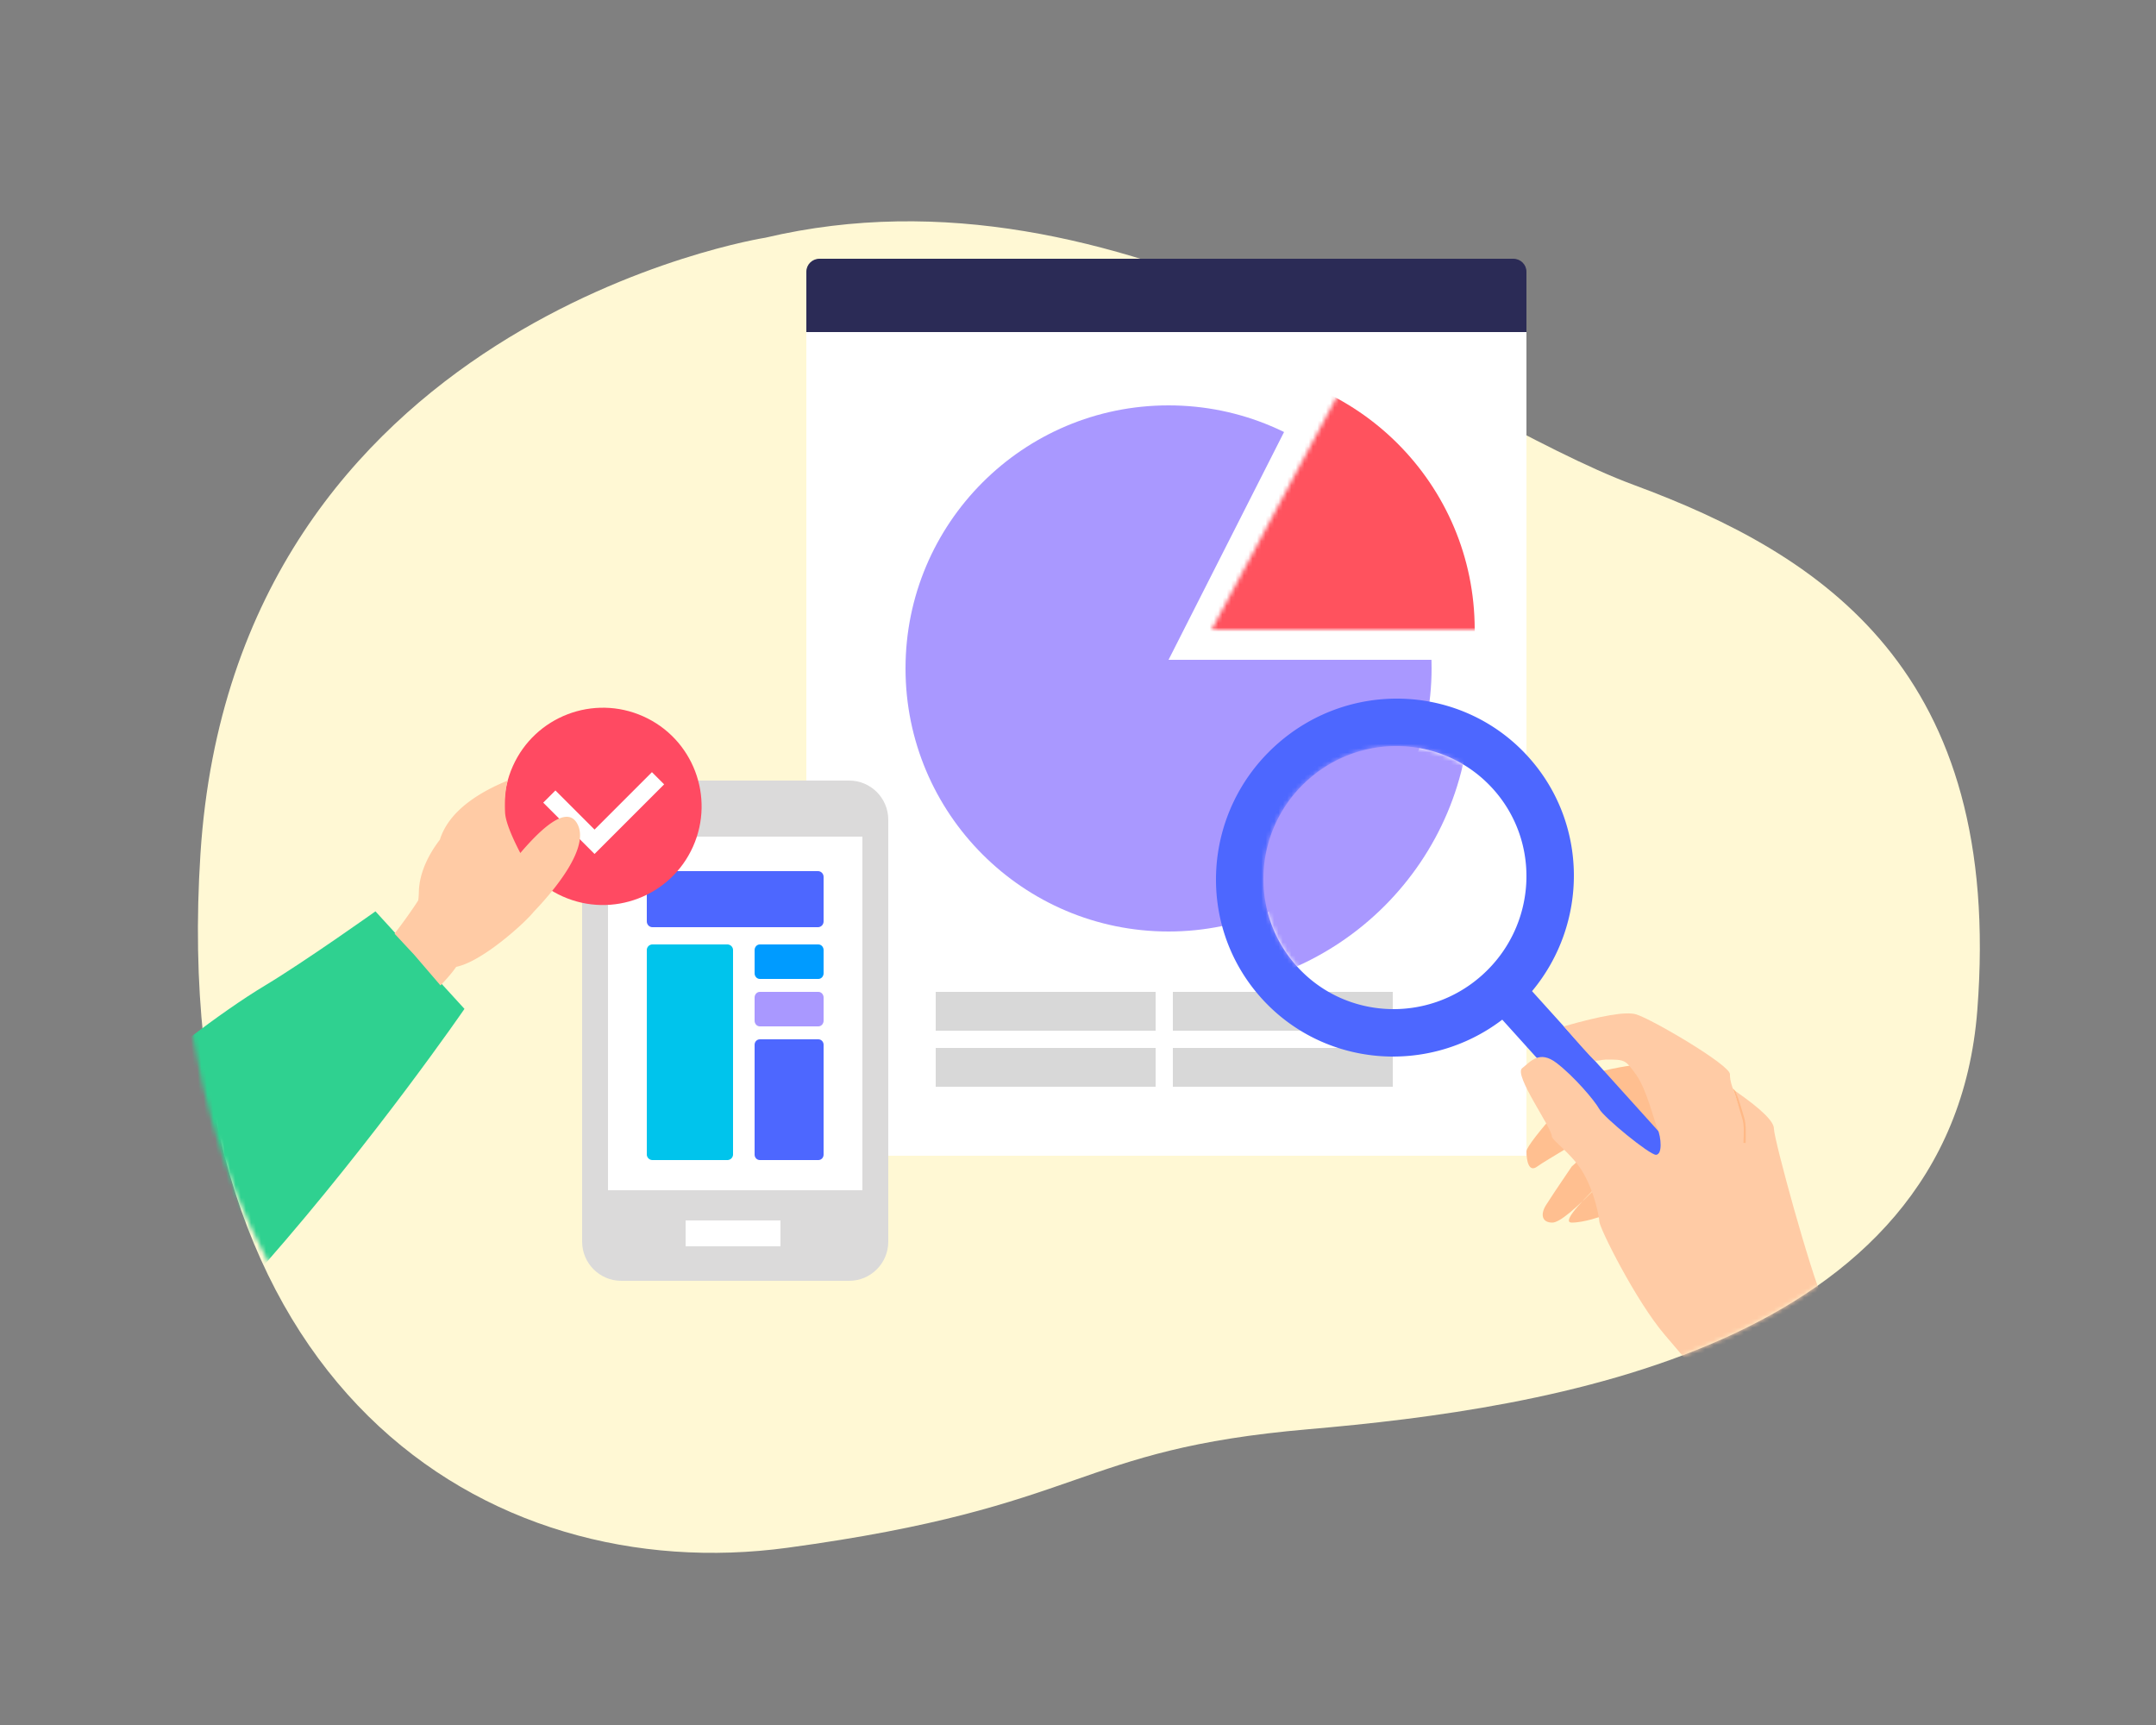 <svg xmlns="http://www.w3.org/2000/svg" xmlns:xlink="http://www.w3.org/1999/xlink" width="500" height="400" viewBox="0 0 500 400">
    <rect x="0" y="0" width="500" height="400" fill="#808080" stroke="none"/>
    <defs>
        <path id="a" d="M46.485 198c-7.962 123.693 66.385 170.373 136.179 160.895 69.794-9.479 66.047-22.748 120.85-27.487 54.805-4.74 148.957-18.483 155.046-97.153 6.09-78.67-36.068-105.684-79.63-121.797-43.563-16.114-118.978-76.775-201.419-57.344 0 0-123.063 19.194-131.026 142.886z"/>
        <path id="c" d="M10.263 7.897C-2.339 19.206-3.495 38.493 7.681 50.977c11.177 12.484 30.454 13.436 43.056 2.126 12.602-11.309 13.758-30.596 2.582-43.08C42.143-2.461 22.866-3.413 10.263 7.897"/>
        <path id="e" d="M.588 146.683c-7.963 123.693 66.385 170.374 136.178 160.895 69.794-9.478 66.047-22.748 120.851-27.487 54.805-4.74 148.956-18.483 155.046-97.153 6.09-78.67-36.068-105.684-79.63-121.797-43.563-16.113-118.978-76.775-201.42-57.344 0 0-123.062 19.194-131.025 142.886z"/>
        <path id="g" d="M42.5 0H82l1 79H0z"/>
    </defs>
    <g fill="none" fill-rule="evenodd">
        <mask id="b" fill="#fff">
            <use xlink:href="#a"/>
        </mask>
        <use fill="#FFF8D4" xlink:href="#a"/>
        <path fill="#2FD190" d="M110.294 237.459s-22.448 28.231-50.228 55.743-42.29 38.527-42.29 38.527L6.998 268.09s35.222-27.888 57.57-39.284c9.629-4.91 26.71-15.347 26.71-15.347l19.015 24z" mask="url(#b)" transform="rotate(-4 58.646 272.594)"/>
        <g transform="translate(187 60)">
            <path fill="#FFF" d="M0 208h167V12H0z"/>
            <path fill="#2B2B56" d="M167 17H0V3.005C0 1.352 1.362 0 3.027 0h160.946C165.638 0 167 1.352 167 3.005V17z"/>
            <circle cx="84" cy="95" r="61" fill="#A998FF"/>
            <path fill="#FFF" d="M119.5 23H156l1 70H84z"/>
        </g>
        <path fill="#D8D8D8" d="M217 239v-9h51v9h-51zm55 0v-9h51v9h-51zm-55 13v-9h51v9h-51zm55 0v-9h51v9h-51z"/>
        <path fill="#FFBF90" d="M379 247c-1 0-9.372 1.438-10.48 2.5C367.413 250.563 354 265 354 267s.5 5 2.5 3.5 12.02-7 12.02-8 10.48-7 10.48-6c0 .667-4.833 5.333-14.5 14-3.176 4.667-5.176 7.667-6 9-1.237 2-1 4 1.5 4 1.667 0 5.5-3.167 11.5-9.5-6.609 6.333-8.942 9.5-7 9.5 2.913 0 7-1.5 7-1.5l7.5-8s11.5-4 12.5-5.5c.667-1-2.167-8.167-8.5-21.5h-4z"/>
        <path fill="#4D67FF" d="M348.391 236.444c-17.104 13.03-41.494 11.053-55.94-5.081-15.207-16.987-13.634-43.23 3.514-58.618 17.147-15.389 43.376-14.093 58.584 2.892 13.833 15.452 13.781 38.565.751 54.198l30.236 33.5a2.529 2.529 0 0 1-.195 3.56l-3.36 3.012a2.53 2.53 0 0 1-3.563-.195l-30.027-33.268zm-4.654-10.34c12.602-11.31 13.758-30.598 2.582-43.081-11.177-12.484-30.453-13.436-43.056-2.127-12.602 11.31-13.758 30.597-2.582 43.081 11.177 12.484 30.453 13.436 43.056 2.127z"/>
        <g transform="translate(293 173)">
            <mask id="d" fill="#fff">
                <use xlink:href="#c"/>
            </mask>
            <circle cx="-20" cy="-11" r="68" fill="#A998FF" mask="url(#d)"/>
        </g>
        <path fill="#DBDADA" d="M196.931 297H144.07c-5.008 0-9.069-4.071-9.069-9.093v-97.814c0-5.022 4.06-9.093 9.069-9.093h52.862c5.009 0 9.069 4.071 9.069 9.093v97.814c0 5.022-4.06 9.093-9.069 9.093"/>
        <path fill="#FFF" d="M141 276h59v-82h-59z"/>
        <path fill="#4D67FF" d="M189.703 215h-38.406c-.716 0-1.297-.599-1.297-1.338v-10.324c0-.74.581-1.338 1.297-1.338h38.406c.716 0 1.297.599 1.297 1.338v10.324c0 .74-.581 1.338-1.297 1.338"/>
        <path fill="#009BFF" d="M189.788 227h-13.576c-.67 0-1.212-.586-1.212-1.31v-5.38c0-.723.542-1.31 1.212-1.31h13.576c.67 0 1.212.587 1.212 1.31v5.38c0 .724-.543 1.31-1.212 1.31"/>
        <path fill="#A998FF" d="M189.788 238h-13.576c-.67 0-1.212-.586-1.212-1.31v-5.38c0-.723.542-1.31 1.212-1.31h13.576c.67 0 1.212.587 1.212 1.31v5.38c0 .724-.543 1.31-1.212 1.31"/>
        <path fill="#4D67FF" d="M189.788 269h-13.576c-.67 0-1.212-.563-1.212-1.258v-25.485c0-.694.542-1.257 1.212-1.257h13.576c.67 0 1.212.563 1.212 1.257v25.485c0 .695-.543 1.258-1.212 1.258"/>
        <path fill="#00C4EC" d="M151.33 269a1.32 1.32 0 0 1-1.33-1.311v-47.378a1.32 1.32 0 0 1 1.33-1.311h17.34c.734 0 1.33.587 1.33 1.311v47.378c0 .724-.596 1.311-1.33 1.311h-17.34z"/>
        <path fill="#FFF" d="M159 283h22v6h-22z"/>
        <g>
            <path fill="#FF4A62" d="M160.719 196.314c-5.154 11.533-18.687 16.707-30.225 11.555-11.539-5.151-16.714-18.678-11.56-30.211 5.154-11.534 18.686-16.707 30.225-11.555 11.538 5.152 16.714 18.678 11.56 30.211"/>
            <path fill="#FFF" d="M137.879 192.364l13.313-13.314 2.829 2.829-13.314 13.313-2.828 2.829-11.9-11.9 2.829-2.828 9.07 9.071z"/>
            <path fill="#FFCBA5" d="M105.797 224.195c-.89 1.286-2.107 2.721-3.647 4.305l-6.16-7.18c-1.249-1.33-2.746-2.937-4.49-4.82a122.187 122.187 0 0 0 4.79-6.637c.245-.363.48-.728.706-1.092.085-.678.133-1.321.144-1.93.093-5.084 2.951-9.638 4.878-12.14 2.173-7.001 9.823-11.302 15.73-13.701-.54 1.94-.745 4.408-.616 7.4.099 2.289 1.846 6.156 3.536 9.399 4.73-5.54 10.6-11.066 13.094-6.986 3.37 5.512-5.33 15.76-10.07 20.704-1.617 2.116-11.681 11.422-17.895 12.678z"/>
        </g>
        <g transform="translate(45.897 51.317)">
            <mask id="f" fill="#fff">
                <use xlink:href="#e"/>
            </mask>
            <path fill="#FFCBA5" d="M316.77 186.682c8.814-2.532 14.388-3.465 16.722-2.799 3.5 1 21.8 11.732 21.8 13.876 0 .637.015 1.613.771 3.58.504 1.312 1.396 3.984 2.675 8.016l-2.135-7.64c5.926 4.112 8.889 7.002 8.889 8.668 0 2.5 8.5 33.5 11.5 40 2 4.334 6.833 10 14.5 17-16.334 12.667-25 19-26 19-1.5 0-18.647-20.37-25.323-28.184-6.677-7.816-15.177-24.816-15.177-26.316 0-.814-1.013-6.798-3.976-11.652-2.497-4.09-7.024-7.133-7.024-8.048 0-2-8.89-14.237-6.89-15.8 2-1.562 4-4.262 8-1.2 4 3.063 8.782 8.658 9.89 10.658 1.107 2 11.65 10.625 13.15 10.625s1.25-3.95.35-6.083c-.902-2.133-2.5-9.122-5-12.56-2.5-3.44-2.52-3.44-7-3.44-.682 0-2.326.45-2.59.207-1.016-.94-3.393-3.576-7.132-7.908z" mask="url(#f)"/>
        </g>
        <g transform="translate(281 67)">
            <mask id="h" fill="#fff">
                <use xlink:href="#g"/>
            </mask>
            <circle cy="79" r="61" fill="#FF525E" mask="url(#h)"/>
        </g>
        <path fill="#FFB987" fill-rule="nonzero" d="M401.865 252.413l.635.618c.91 2.285 1.407 4.217 1.965 6.033.559 1.816.375 3.764.375 5.968h-.52c.065-2.27.28-4.077-.349-5.968-.63-1.892-1.24-4.477-2.106-6.651z"/>
    </g>
</svg>
